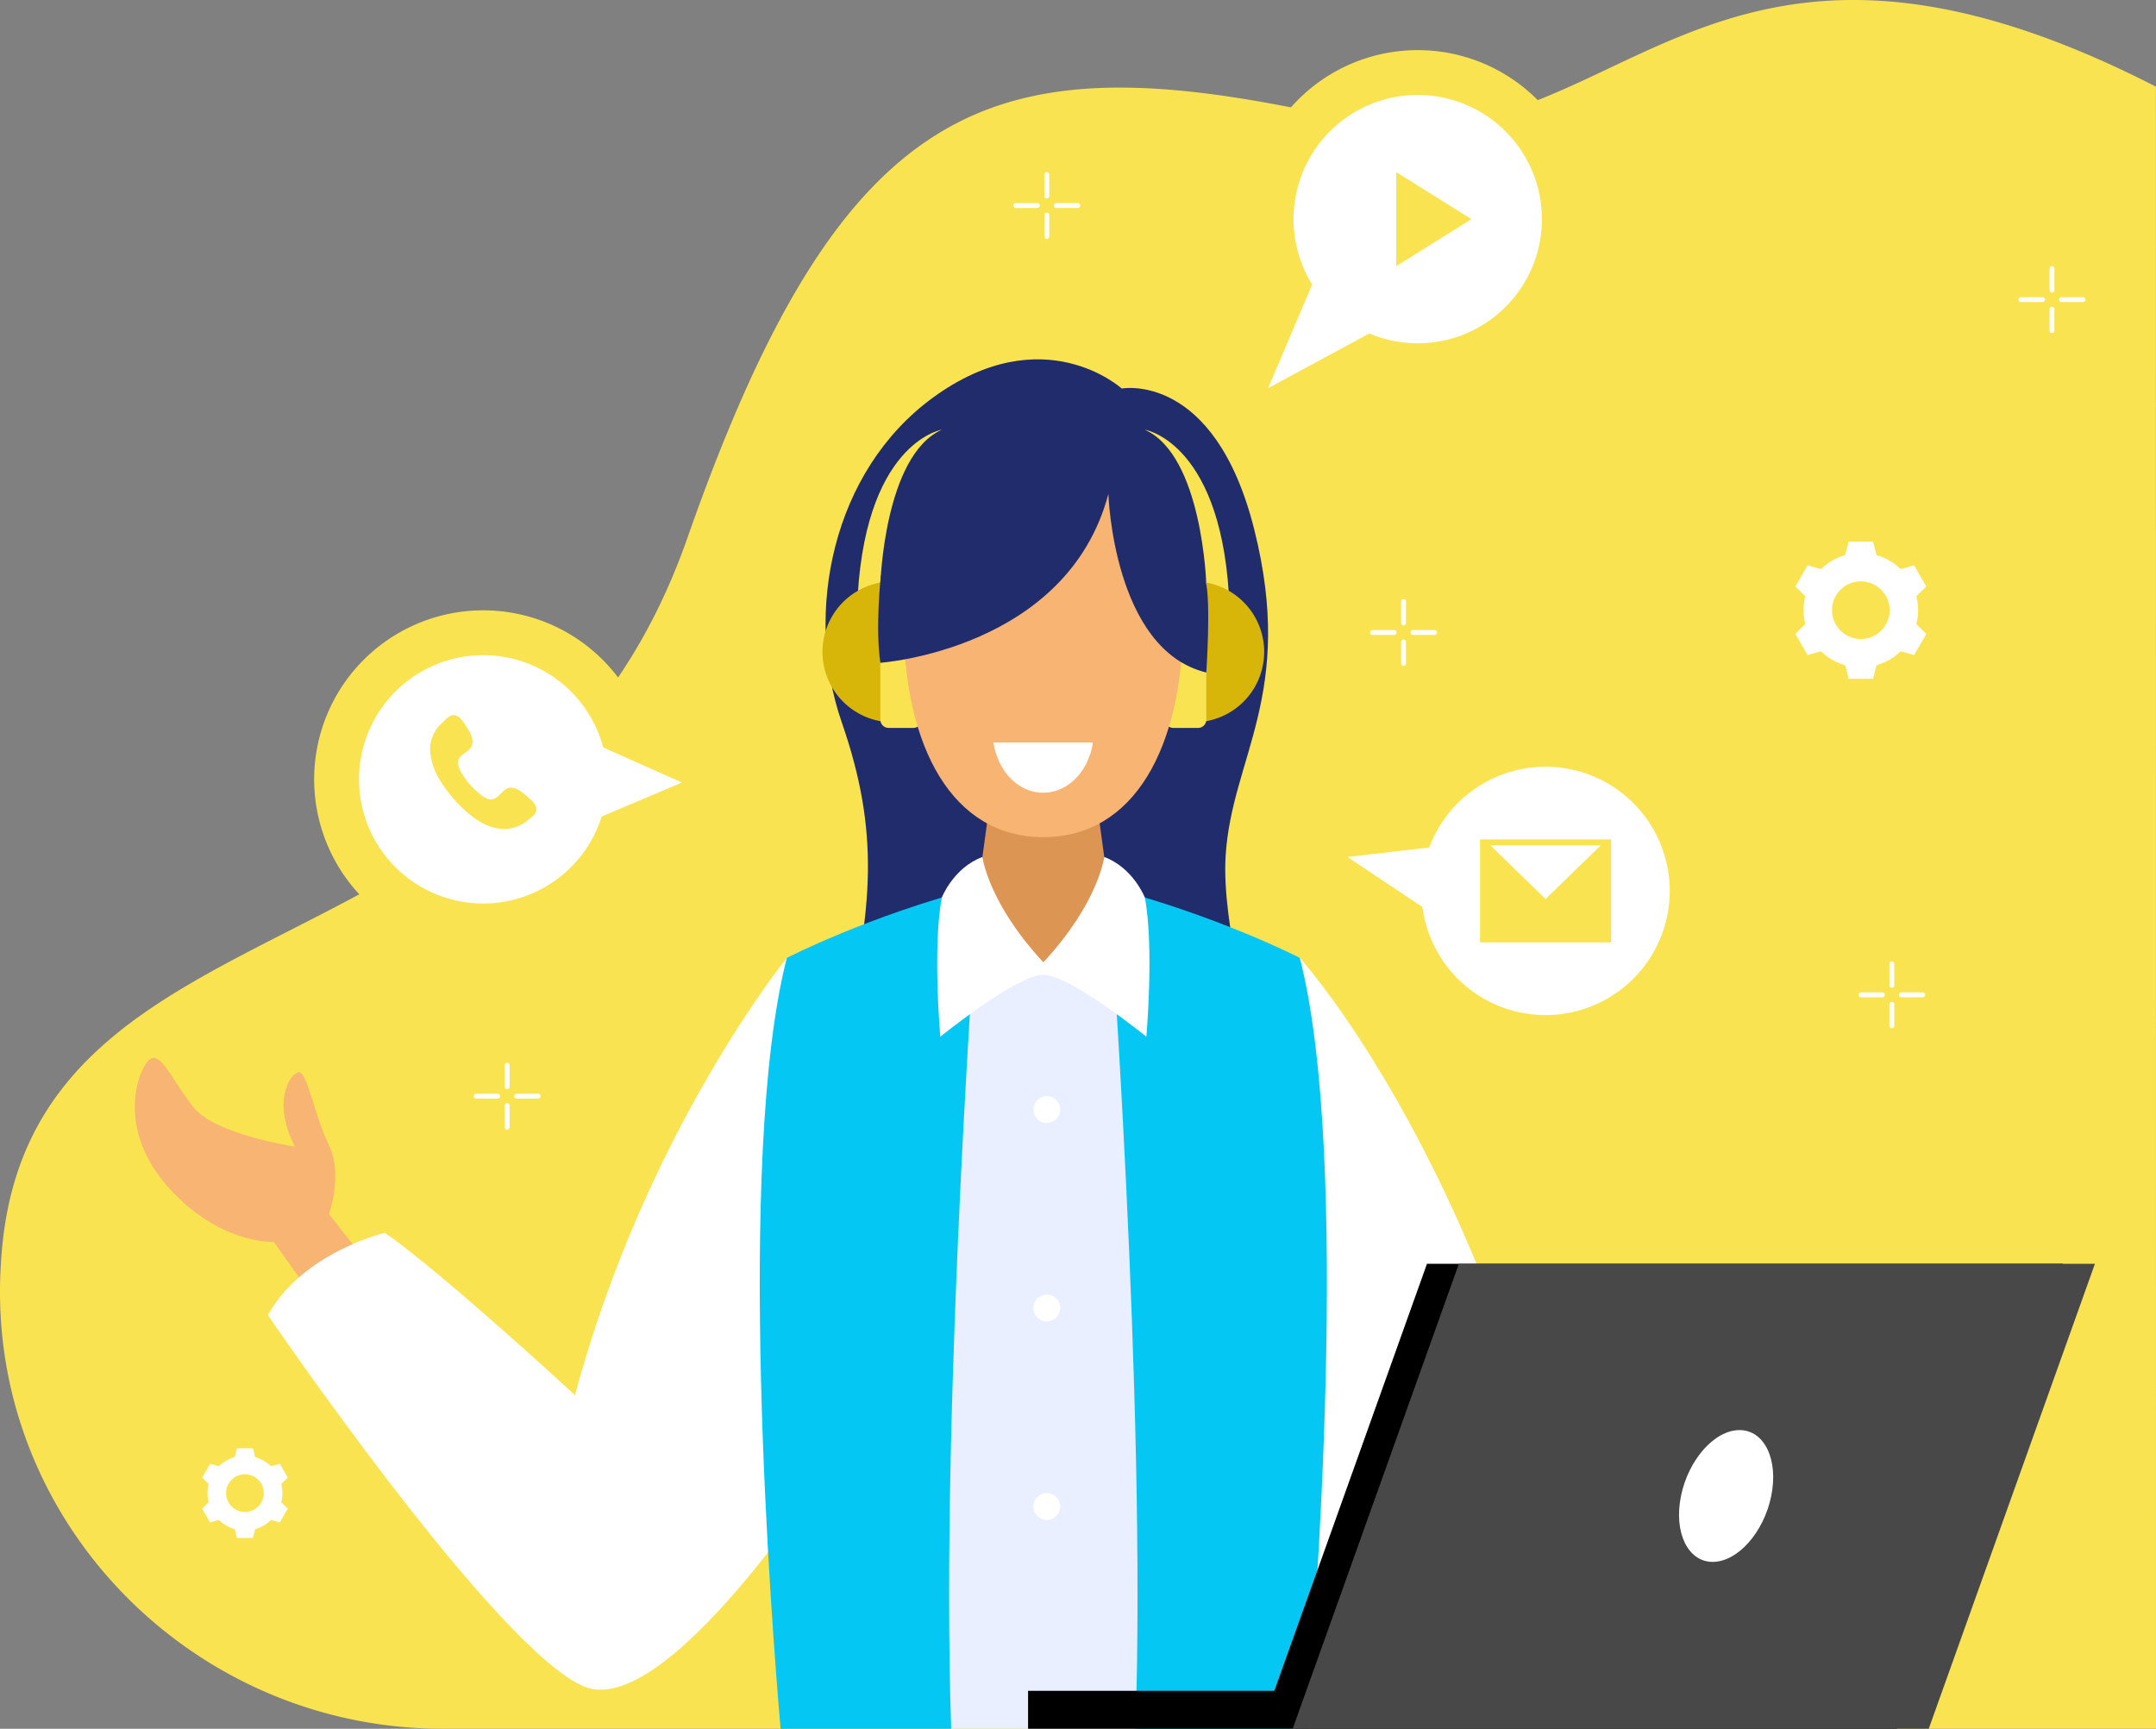 <svg id="Group_1781" data-name="Group 1781" xmlns="http://www.w3.org/2000/svg" xmlns:xlink="http://www.w3.org/1999/xlink" width="1131.167" height="907.07" viewBox="0 0 1131.167 907.07">
  <rect x="0" y="0" width="1131.167" height="907.07" fill="#808080" stroke="none"/>
  <defs>
    <clipPath id="clip-path">
      <rect id="Rectangle_1139" data-name="Rectangle 1139" width="1131.167" height="907.07" fill="none"/>
    </clipPath>
  </defs>
  <g id="Group_1780" data-name="Group 1780" clip-path="url(#clip-path)">
    <path id="Path_9407" data-name="Path 9407" d="M1131.167,907.071l-.046-861.61C888.674-78.683,847.636,94.256,706.388,62.5,524.833,21.686,444.513,42.943,360.562,282.511S15.16,462.452.735,659.05q-.3,4.074-.484,8.071C-5.03,780.217,73.775,876.7,179.767,901.116a233.936,233.936,0,0,0,52.574,5.955Z" transform="translate(0 -0.001)" fill="#fae351"/>
    <path id="Path_9408" data-name="Path 9408" d="M140.415,262.565l-18.527-23.482s7.5-20.7,0-36.082-11.374-38.367-15.694-38.318-14.662,14.956-2.133,39c0,0-41.712-6.167-53.312-20.724s-17.873-31.585-24.072-23.9-15.323,37.089,11.483,66.6,54.814,28.053,54.814,28.053l30.271,42.617,29.042-23.161Z" transform="translate(50.705 397.936)" fill="#f7b472"/>
    <path id="Path_9409" data-name="Path 9409" d="M278.019,68.7S236.886,31.243,179,73.45c-52.941,38.6-67.837,112.834-47.876,170.375s16.429,97.381.579,164.353c-12.981,54.852,215.888,0,215.888,0s-17.308-57.7-15.055-94.3c3.183-51.748,36.707-84.764,15.009-171.24C326.679,59.48,278.019,68.7,278.019,68.7" transform="translate(310.505 135.162)" fill="#212c6c"/>
    <path id="Path_9410" data-name="Path 9410" d="M353.872,189.839l-41.8-47.551s-73.937,90.885-111.16,229.406c0,0-68.4-63.227-99.677-85.159,0,0-43.086,10.113-61.447,43.182,0,0,120.665,176.9,166.253,195.005s137.486-128.97,137.486-128.97Z" transform="translate(100.751 360.31)" fill="#fff"/>
    <path id="Path_9411" data-name="Path 9411" d="M212.47,183.647l24.45-41.359s65.008,71.461,113.968,217.273l7.421,129.991L213,502.324,175.749,349.105Z" transform="translate(445.042 360.31)" fill="#fff"/>
    <path id="Path_9412" data-name="Path 9412" d="M270.984,561.295C280.5,516.467,312,341.052,312,341.052l-8.414-186.719-83.05-17.785L137.49,154.333l-8.414,186.719s31.5,175.415,41.017,220.243Z" transform="translate(326.854 345.775)" fill="#e9efff"/>
    <path id="Path_9413" data-name="Path 9413" d="M178.826,573.306h89.525c4.6-53.111,23.875-298.79-3.281-404.472,0,0-42.878-22.133-100.436-37.029,0,0,20.134,269.815,14.193,441.5" transform="translate(416.893 333.764)" fill="#04c7f4"/>
    <path id="Path_9414" data-name="Path 9414" d="M213.3,573.306C207.363,401.62,227.5,131.8,227.5,131.8c-57.558,14.9-100.436,37.029-100.436,37.029-27.156,105.682-7.88,351.361-3.281,404.472Z" transform="translate(285.761 333.764)" fill="#04c7f4"/>
    <path id="Path_9415" data-name="Path 9415" d="M179.442,114.991l28.184,15.768,5.952,43.623s-2.649,25.365-34.136,41.338c-31.487-15.973-34.136-41.338-34.136-41.338l5.952-43.623Z" transform="translate(367.952 291.187)" fill="#dd9554"/>
    <path id="Path_9416" data-name="Path 9416" d="M208.959,158.54l-6.637-13.61s-2.01-67.6-32.285-81.1c0,0,41.843,6.651,44.51,94.714Z" transform="translate(430.578 161.624)" fill="#fae351"/>
    <path id="Path_9417" data-name="Path 9417" d="M132.889,158.54l6.637-13.61s2.01-67.6,32.285-81.1c0,0-41.843,6.651-44.51,94.714Z" transform="translate(322.359 161.624)" fill="#fae351"/>
    <path id="Path_9418" data-name="Path 9418" d="M240.76,123.326A36.956,36.956,0,1,1,203.8,86.368a36.958,36.958,0,0,1,36.958,36.958" transform="translate(422.502 218.706)" fill="#d8b509"/>
    <path id="Path_9419" data-name="Path 9419" d="M122.166,123.326a36.956,36.956,0,1,0,36.958-36.958,36.958,36.958,0,0,0-36.958,36.958" transform="translate(309.356 218.706)" fill="#d8b509"/>
    <path id="Path_9420" data-name="Path 9420" d="M190.337,165.26H177.38a4.316,4.316,0,0,1-4.316-4.316V89.881a4.316,4.316,0,0,1,4.316-4.316h12.956a4.316,4.316,0,0,1,4.316,4.316v71.062a4.316,4.316,0,0,1-4.316,4.316" transform="translate(438.243 216.673)" fill="#fae351"/>
    <path id="Path_9421" data-name="Path 9421" d="M135.079,165.26h12.956a4.316,4.316,0,0,0,4.316-4.316V89.881a4.316,4.316,0,0,0-4.316-4.316H135.079a4.316,4.316,0,0,0-4.316,4.316v71.062a4.316,4.316,0,0,0,4.316,4.316" transform="translate(331.126 216.673)" fill="#fae351"/>
    <path id="Path_9422" data-name="Path 9422" d="M207.592,63.548c41.133,0,73.754,37.046,73.4,101.45-.364,66.467-25.743,113.322-73.4,113.322S134.556,231.464,134.192,165c-.353-64.4,32.267-101.45,73.4-101.45" transform="translate(339.802 160.92)" fill="#f7b472"/>
    <path id="Path_9423" data-name="Path 9423" d="M194.888,189.115C208.6,188.9,248.95,221.6,248.95,221.6s4.136-47.025-.805-73.036c0,0-6.058-15.588-21.292-21.264,0,0-3.006,24.132-31.963,55.245-28.957-31.112-31.963-55.245-31.963-55.245-15.235,5.676-21.292,21.264-21.292,21.264-4.942,26.012-.805,73.036-.805,73.036s40.353-32.7,54.061-32.486" transform="translate(352.506 322.357)" fill="#fff"/>
    <path id="Path_9424" data-name="Path 9424" d="M143.691,139.589l-11.865,16.5s-2.964,27.107-.237,45.517c0,0,97.964-6.835,119.641-88.6,0,0,2.48,81.867,51.37,93.707,0,0,2.458-36.382-.279-47.784-3.9-16.259-24.012-53.454-24.012-53.454l-23.942-31.7L217.505,57.715,179.533,68.086l-6.619,16.3L153.179,103.32Z" transform="translate(330.299 146.149)" fill="#212c6c"/>
    <path id="Path_9425" data-name="Path 9425" d="M173.552,110.317H147.6s1.236,14.553,13.384,22.448a22.585,22.585,0,0,0,25.128,0c12.147-7.895,13.384-22.448,13.384-22.448Z" transform="translate(373.772 279.351)" fill="#fff"/>
    <path id="Path_9426" data-name="Path 9426" d="M147.6,110.317a31.11,31.11,0,0,0,1.328,5.966h49.243a31.11,31.11,0,0,0,1.328-5.966H147.6Z" transform="translate(373.772 279.351)" fill="#fff"/>
    <path id="Path_9427" data-name="Path 9427" d="M167.554,169.858a7.029,7.029,0,1,1-7.029-7.029,7.029,7.029,0,0,1,7.029,7.029" transform="translate(388.692 412.325)" fill="#fff"/>
    <path id="Path_9428" data-name="Path 9428" d="M167.554,199.339a7.029,7.029,0,1,1-7.029-7.029,7.029,7.029,0,0,1,7.029,7.029" transform="translate(388.692 486.979)" fill="#fff"/>
    <path id="Path_9429" data-name="Path 9429" d="M167.554,228.821a7.029,7.029,0,1,1-7.029-7.029,7.029,7.029,0,0,1,7.029,7.029" transform="translate(388.692 561.635)" fill="#fff"/>
    <path id="Path_9430" data-name="Path 9430" d="M361.991,187.726,281.914,411.795H152.7v19.9h455.81L695.7,187.726Z" transform="translate(386.687 475.37)"/>
    <path id="Path_9431" data-name="Path 9431" d="M525.721,431.7H192.008L279.2,187.726H612.912Z" transform="translate(486.214 475.371)" fill="#484848"/>
    <path id="Path_9432" data-name="Path 9432" d="M297.776,247.007c-3.885,19.1-17.633,34.577-30.709,34.577s-20.533-15.478-16.644-34.577,17.633-34.577,30.709-34.577,20.526,15.482,16.644,34.577" transform="translate(631.525 537.928)" fill="#fff"/>
    <path id="Path_9433" data-name="Path 9433" d="M381.824,195.913a88.681,88.681,0,1,1-88.681-88.681,88.679,88.679,0,0,1,88.681,88.681" transform="translate(517.751 271.539)" fill="#fae351"/>
    <path id="Path_9434" data-name="Path 9434" d="M341.427,179.046a65.152,65.152,0,1,1-65.152-65.153,65.152,65.152,0,0,1,65.152,65.153" transform="translate(534.615 288.407)" fill="#fff"/>
    <path id="Path_9435" data-name="Path 9435" d="M249.1,164.868,200.147,132.2l58.816-6.838Z" transform="translate(506.824 317.453)" fill="#fff"/>
    <path id="Path_9436" data-name="Path 9436" d="M219.833,178.723h68.773V124.69H219.833Zm63.358-50.91L254.22,155.95l-28.975-28.138Z" transform="translate(556.674 315.747)" fill="#fae351"/>
    <path id="Path_9437" data-name="Path 9437" d="M362.84,96.127A88.683,88.683,0,1,1,274.156,7.446,88.682,88.682,0,0,1,362.84,96.127" transform="translate(469.671 18.855)" fill="#fae351"/>
    <path id="Path_9438" data-name="Path 9438" d="M322.441,79.259a65.153,65.153,0,1,1-65.153-65.153,65.152,65.152,0,0,1,65.153,65.153" transform="translate(486.538 35.723)" fill="#fff"/>
    <path id="Path_9439" data-name="Path 9439" d="M219.218,37.109l-30.865,72.584L255.568,73.4Z" transform="translate(476.958 93.971)" fill="#fff"/>
    <path id="Path_9440" data-name="Path 9440" d="M207.382,74.922V25.566l39.484,24.676Z" transform="translate(525.144 64.74)" fill="#fae351"/>
    <path id="Path_9441" data-name="Path 9441" d="M224.03,179.341A88.683,88.683,0,1,1,135.349,90.66a88.682,88.682,0,0,1,88.681,88.681" transform="translate(118.168 229.575)" fill="#fae351"/>
    <path id="Path_9442" data-name="Path 9442" d="M183.632,162.474A65.153,65.153,0,1,1,118.48,97.321a65.152,65.152,0,0,1,65.152,65.152" transform="translate(135.038 246.442)" fill="#fff"/>
    <path id="Path_9443" data-name="Path 9443" d="M82.108,165.435,149.9,136.781,85.509,108.127Z" transform="translate(207.918 273.806)" fill="#fff"/>
    <path id="Path_9444" data-name="Path 9444" d="M63.875,124.378a18.889,18.889,0,0,1,6.439-14.168c1.593-1.526,3.85-4.3,6.294-3.953,2.589.293,4.451,3.151,5.754,5.115,2.2,3.479,5.818,8.53,2.466,12.427-1.554,1.84-4.037,2.812-5.489,4.783-1.466,2.049-.618,4.74.4,6.771a40.379,40.379,0,0,0,10.208,12.218c1.78,1.469,4.182,3.207,6.584,2.815,2.5-.417,4.475-3.168,6.316-4.723,4.719-3.811,9.919,1.406,13.377,4.514,1.657,1.469,3.539,3.4,3.44,5.736-.088,2.423-3.236,4.387-4.935,5.8a19.016,19.016,0,0,1-16.231,3.808c-6.231-1.342-11.515-5.051-16.234-9.255a74.519,74.519,0,0,1-12.423-14.68,39.446,39.446,0,0,1-4.1-7.969,40.976,40.976,0,0,1-1.861-9.237c.039-3.13.208,1.674,0,0" transform="translate(161.748 268.995)" fill="#fae351"/>
    <path id="Path_9445" data-name="Path 9445" d="M89.183,159.136v11.3a1.275,1.275,0,1,1-2.55,0v-11.3a1.275,1.275,0,0,1,2.55,0M87.908,179.1a1.275,1.275,0,0,0-1.275,1.275v11.3a1.275,1.275,0,1,0,2.55,0v-11.3a1.277,1.277,0,0,0-1.275-1.275m16.27-4.966h-11.3a1.275,1.275,0,1,0,0,2.55h11.3a1.275,1.275,0,0,0,0-2.55m-21.236,0H71.635a1.275,1.275,0,0,0,0,2.55H82.942a1.275,1.275,0,0,0,0-2.55" transform="translate(178.17 399.745)" fill="#fff"/>
    <path id="Path_9446" data-name="Path 9446" d="M331.084,116.431a29.988,29.988,0,0,0-.929-7.3l5.224-5.147-2.985-5.168-.427-.745L328.983,92.9l-7.057,1.95a30.02,30.02,0,0,0-12.663-7.312l-1.84-7.086H294.628l-1.84,7.086a29.984,29.984,0,0,0-12.663,7.312l-7.057-1.95-2.985,5.168-.427.745-2.985,5.168,5.224,5.147a29.155,29.155,0,0,0,0,14.6l-5.224,5.147,2.985,5.168.427.745,2.985,5.168,7.057-1.95a29.984,29.984,0,0,0,12.663,7.312l1.84,7.086h12.794l1.84-7.086a30.02,30.02,0,0,0,12.663-7.312l7.057,1.95,2.985-5.168.427-.745,2.985-5.168-5.224-5.147a29.988,29.988,0,0,0,.929-7.3m-30.06,15.115a15.115,15.115,0,1,1,15.115-15.115,15.116,15.116,0,0,1-15.115,15.115" transform="translate(675.277 203.733)" fill="#fff"/>
    <path id="Path_9447" data-name="Path 9447" d="M318.638,40.814v11.3a1.275,1.275,0,1,1-2.55,0v-11.3a1.275,1.275,0,1,1,2.55,0m-1.275,19.968a1.272,1.272,0,0,0-1.275,1.272v11.3a1.275,1.275,0,1,0,2.55,0v-11.3a1.274,1.274,0,0,0-1.275-1.272m16.27-4.97h-11.3a1.275,1.275,0,0,0,0,2.55h11.3a1.275,1.275,0,1,0,0-2.55m-21.236,0H301.09a1.275,1.275,0,0,0,0,2.55H312.4a1.275,1.275,0,0,0,0-2.55" transform="translate(759.217 100.123)" fill="#fff"/>
    <path id="Path_9448" data-name="Path 9448" d="M169.342,26.84v11.3a1.275,1.275,0,0,1-2.55,0V26.84a1.275,1.275,0,0,1,2.55,0M168.067,46.8a1.275,1.275,0,0,0-1.275,1.275v11.3a1.275,1.275,0,1,0,2.55,0V48.08a1.277,1.277,0,0,0-1.275-1.275m16.27-4.966h-11.3a1.275,1.275,0,1,0,0,2.55h11.3a1.275,1.275,0,1,0,0-2.55m-21.239,0h-11.3a1.275,1.275,0,1,0,0,2.55h11.3a1.275,1.275,0,0,0,0-2.55" transform="translate(381.153 64.737)" fill="#fff"/>
    <path id="Path_9449" data-name="Path 9449" d="M294.858,144.084v11.3a1.275,1.275,0,1,1-2.55,0v-11.3a1.275,1.275,0,0,1,2.55,0m-1.275,19.964a1.275,1.275,0,0,0-1.275,1.275v11.3a1.275,1.275,0,1,0,2.55,0v-11.3a1.277,1.277,0,0,0-1.275-1.275m16.27-4.966h-11.3a1.275,1.275,0,0,0,0,2.55h11.3a1.275,1.275,0,1,0,0-2.55m-21.239,0h-11.3a1.275,1.275,0,1,0,0,2.55h11.3a1.275,1.275,0,0,0,0-2.55" transform="translate(698.992 361.629)" fill="#fff"/>
    <path id="Path_9450" data-name="Path 9450" d="M222.328,90.257v11.3a1.275,1.275,0,0,1-2.55,0v-11.3a1.275,1.275,0,0,1,2.55,0m-1.275,19.964a1.275,1.275,0,0,0-1.275,1.275v11.3a1.275,1.275,0,0,0,2.55,0V111.5a1.277,1.277,0,0,0-1.275-1.275m16.27-4.966h-11.3a1.275,1.275,0,0,0,0,2.55h11.3a1.275,1.275,0,1,0,0-2.55m-21.239,0h-11.3a1.275,1.275,0,0,0,0,2.55h11.3a1.275,1.275,0,0,0,0-2.55" transform="translate(515.327 225.325)" fill="#fff"/>
    <path id="Path_9451" data-name="Path 9451" d="M72.153,238.659a19.505,19.505,0,0,0-.611-4.776l3.419-3.366-1.953-3.38-.279-.487-1.953-3.38-4.613,1.275a19.614,19.614,0,0,0-8.283-4.779l-1.2-4.634H48.311l-1.2,4.634a19.614,19.614,0,0,0-8.283,4.779l-4.613-1.275-1.953,3.38-.279.487-1.953,3.38,3.419,3.366a18.966,18.966,0,0,0,0,9.551L30.024,246.8l1.953,3.38.279.487,1.953,3.38,4.613-1.275a19.613,19.613,0,0,0,8.283,4.779l1.2,4.638h8.364l1.2-4.638a19.613,19.613,0,0,0,8.283-4.779l4.613,1.275,1.953-3.38.279-.487,1.953-3.38-3.419-3.363a19.549,19.549,0,0,0,.611-4.776m-19.661,9.883a9.885,9.885,0,1,1,9.883-9.883,9.885,9.885,0,0,1-9.883,9.883" transform="translate(76.029 544.767)" fill="#fff"/>
  </g>
</svg>
